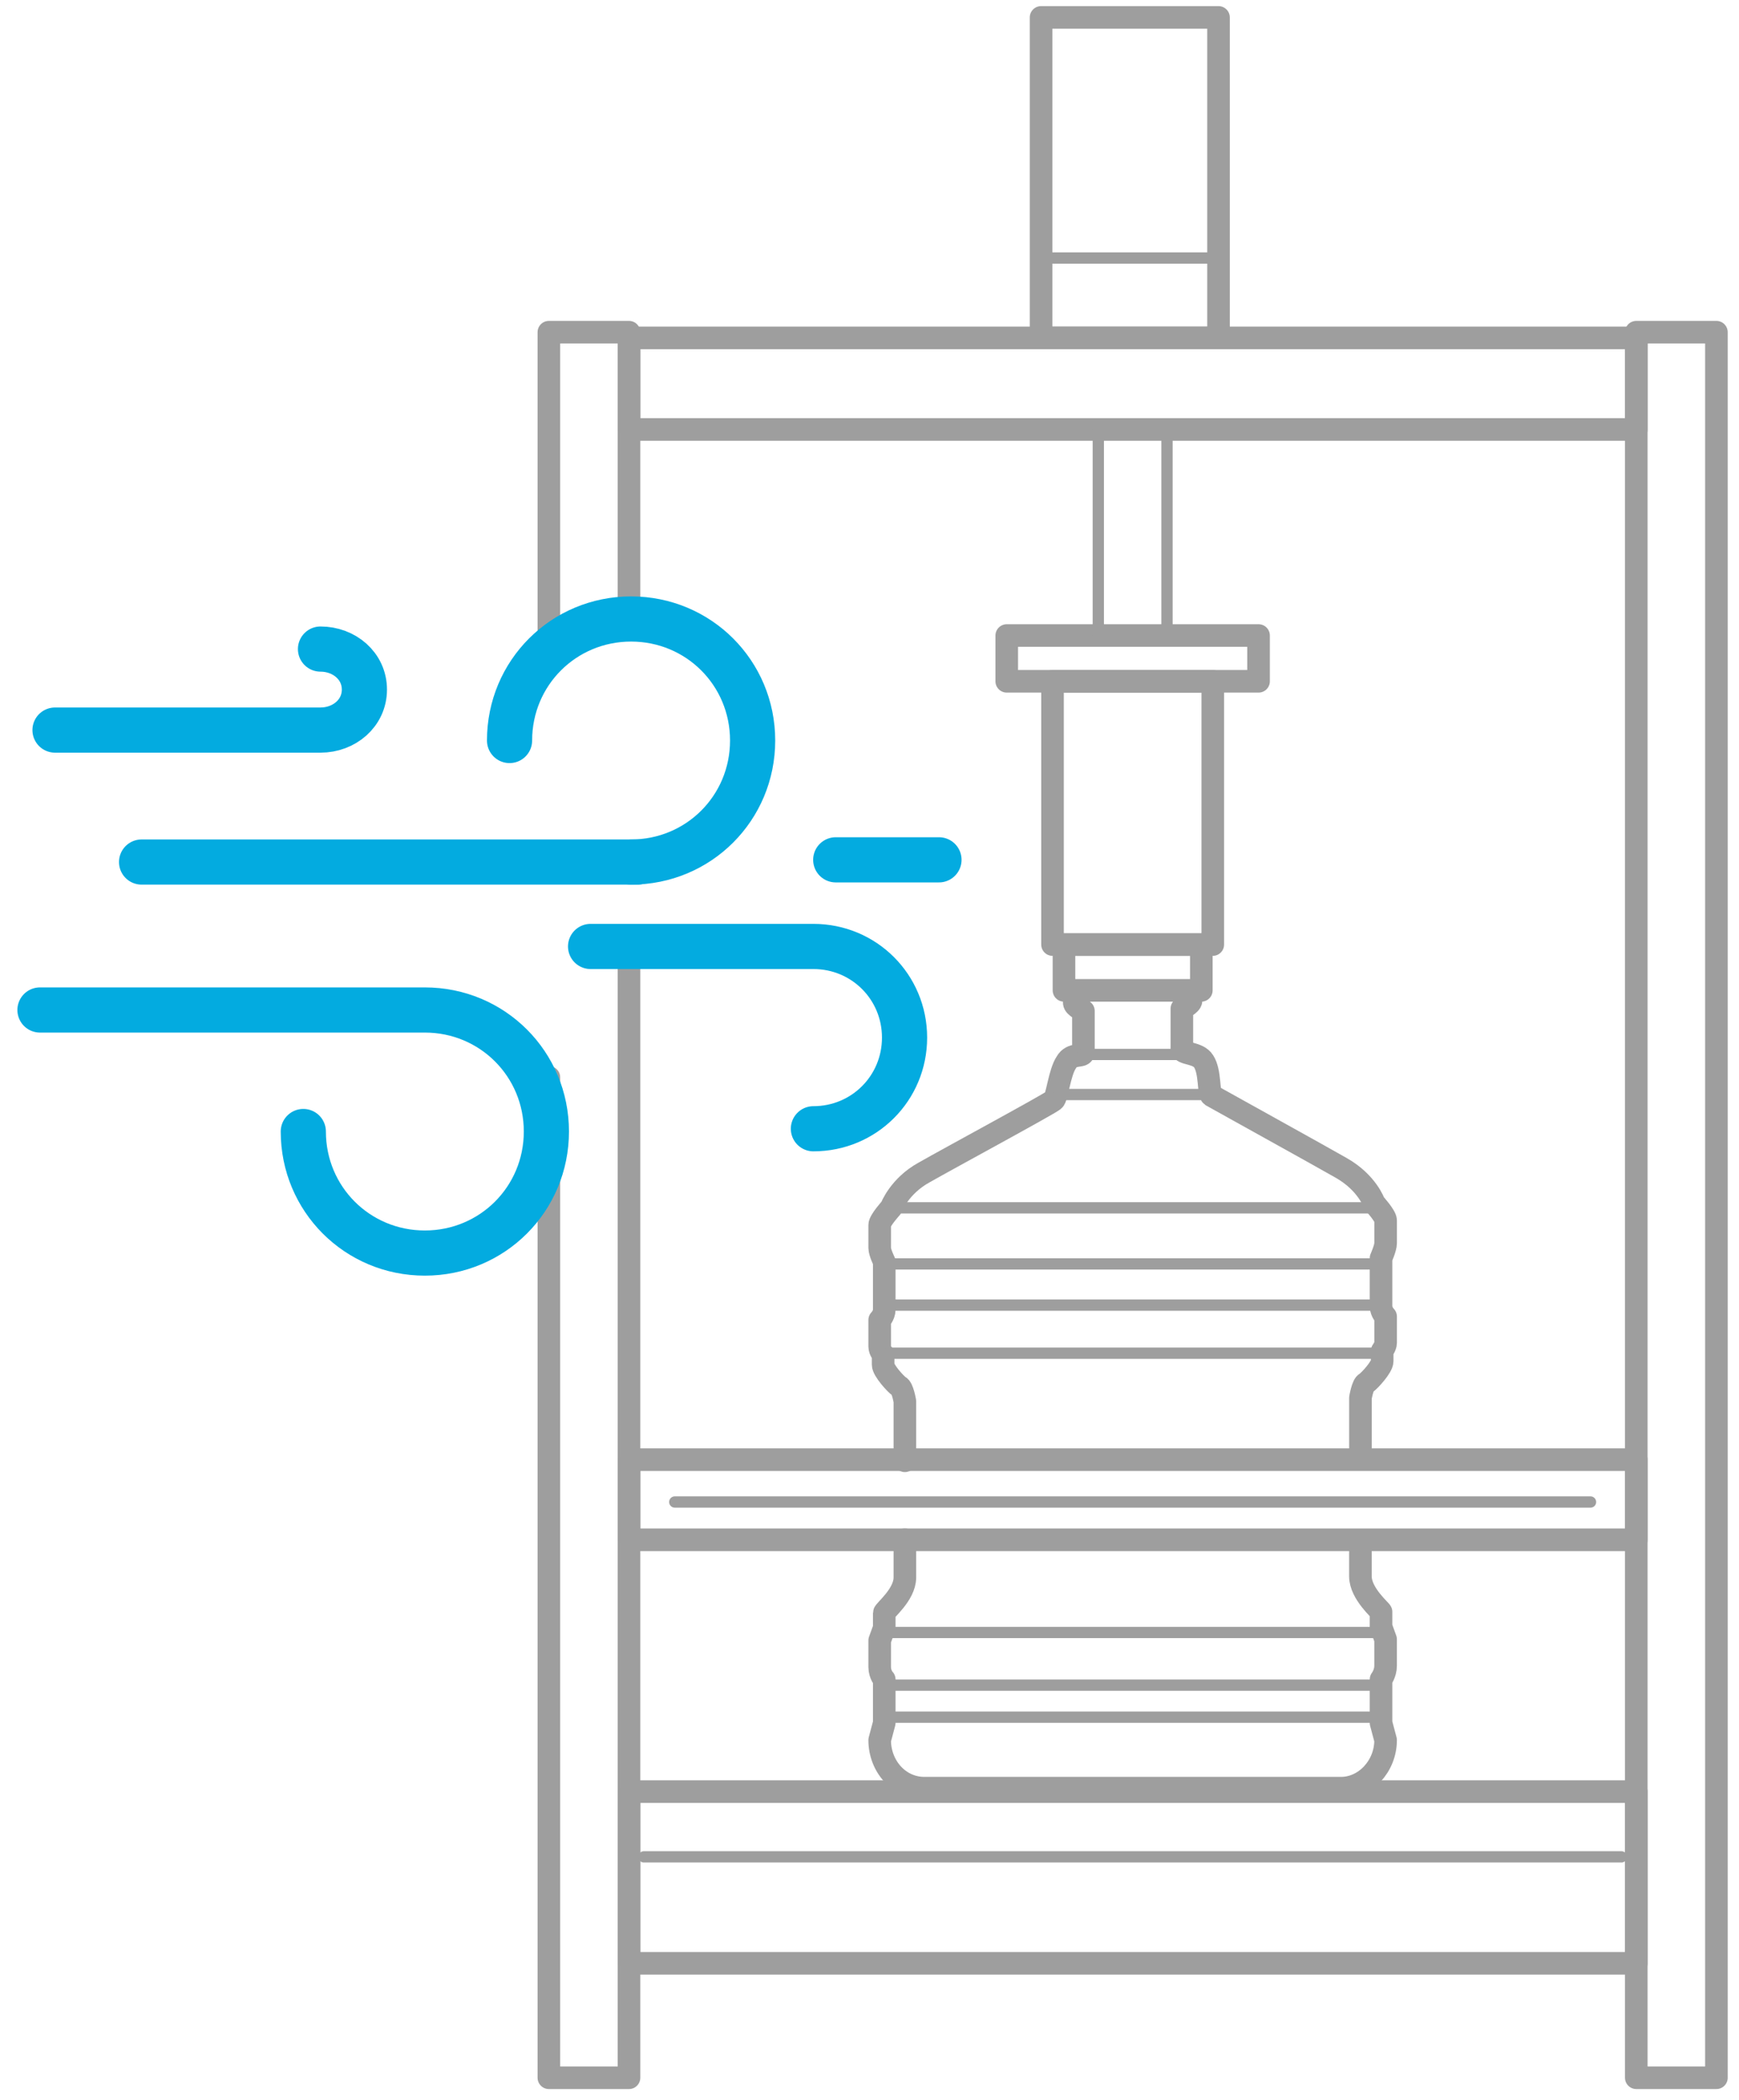 <svg width="77" height="93" viewBox="0 0 77 93" fill="none" xmlns="http://www.w3.org/2000/svg">
<path d="M47.567 44.206C47.567 44.206 47.567 44.308 47.567 44.409C47.567 44.561 47.972 44.764 47.972 44.764V45.778C47.972 45.778 47.972 46.133 47.972 46.589C47.972 46.842 47.465 46.589 47.212 47.045C46.908 47.501 46.806 48.616 46.654 48.717C46.401 48.92 41.992 51.302 40.927 51.91C39.812 52.519 39.458 53.481 39.458 53.481C39.458 53.481 38.951 54.039 38.951 54.242C38.951 54.444 38.951 55.053 38.951 55.255C38.951 55.458 39.153 55.864 39.153 55.864C39.153 55.864 39.153 57.688 39.153 57.992C39.153 58.246 38.951 58.448 38.951 58.448C38.951 58.448 38.951 59.411 38.951 59.614C38.951 59.817 39.103 59.969 39.103 59.969C39.103 59.969 39.103 60.172 39.103 60.425C39.103 60.678 39.66 61.287 39.812 61.388C39.964 61.439 40.066 62.047 40.066 62.047V64.682" stroke="#9E9E9E" stroke-linecap="round" stroke-linejoin="round"/>
<path d="M40.066 68.179V69.852C40.066 70.612 39.153 71.322 39.153 71.423C39.153 71.575 39.153 72.082 39.153 72.082L38.951 72.639C38.951 72.639 38.951 73.451 38.951 73.805C38.951 74.16 39.153 74.363 39.153 74.363V76.289L38.951 77.049C38.951 78.215 39.812 79.178 40.927 79.178H59.376C60.44 79.178 61.352 78.215 61.352 77.049L61.15 76.289V74.363C61.15 74.363 61.352 74.109 61.352 73.755C61.352 73.4 61.352 72.589 61.352 72.589L61.15 72.031C61.15 72.031 61.15 71.423 61.15 71.373C61.15 71.322 60.237 70.561 60.237 69.801V68.23" stroke="#9E9E9E" stroke-linecap="round" stroke-linejoin="round"/>
<path d="M52.737 44.105C52.737 44.105 52.737 44.206 52.737 44.308C52.737 44.46 52.331 44.662 52.331 44.662V45.625C52.331 45.625 52.331 45.879 52.331 46.436C52.331 46.69 53.041 46.588 53.294 46.994C53.598 47.45 53.497 48.413 53.649 48.514C54.004 48.717 58.312 51.099 59.376 51.707C60.542 52.366 60.846 53.279 60.846 53.279C60.846 53.279 61.353 53.836 61.353 54.039C61.353 54.241 61.353 54.85 61.353 55.052C61.353 55.255 61.15 55.711 61.15 55.711C61.15 55.711 61.15 57.536 61.15 57.84C61.15 58.093 61.353 58.296 61.353 58.296C61.353 58.296 61.353 59.31 61.353 59.462C61.353 59.614 61.201 59.817 61.201 59.817C61.201 59.817 61.201 60.019 61.201 60.273C61.201 60.526 60.643 61.134 60.491 61.236C60.339 61.286 60.238 61.895 60.238 61.895V64.581" stroke="#9E9E9E" stroke-linecap="round" stroke-linejoin="round"/>
<path d="M39.306 53.481H60.795" stroke="#9E9E9E" stroke-width="0.5" stroke-linecap="round" stroke-linejoin="round"/>
<path d="M47.922 46.69H52.23" stroke="#9E9E9E" stroke-width="0.5" stroke-linecap="round" stroke-linejoin="round"/>
<path d="M46.857 48.464H53.649" stroke="#9E9E9E" stroke-width="0.5" stroke-linecap="round" stroke-linejoin="round"/>
<path d="M39.306 59.918H61.15" stroke="#9E9E9E" stroke-width="0.5" stroke-linecap="round" stroke-linejoin="round"/>
<path d="M39.306 55.965H61.15" stroke="#9E9E9E" stroke-width="0.5" stroke-linecap="round" stroke-linejoin="round"/>
<path d="M39.306 57.789H61.15" stroke="#9E9E9E" stroke-width="0.5" stroke-linecap="round" stroke-linejoin="round"/>
<path d="M39.153 72.285H61.15" stroke="#9E9E9E" stroke-width="0.5" stroke-linecap="round" stroke-linejoin="round"/>
<path d="M39.306 74.616H61.15" stroke="#9E9E9E" stroke-width="0.5" stroke-linecap="round" stroke-linejoin="round"/>
<path d="M39.306 76.035H61.15" stroke="#9E9E9E" stroke-width="0.5" stroke-linecap="round" stroke-linejoin="round"/>
<path d="M72.452 79.329H27.851V86.932H72.452V79.329Z" stroke="#9E9E9E" stroke-linecap="round" stroke-linejoin="round"/>
<path d="M72.452 64.632H27.851V68.179H72.452V64.632Z" stroke="#9E9E9E" stroke-linecap="round" stroke-linejoin="round"/>
<path d="M72.452 14.962H27.851V19.017H72.452V14.962Z" stroke="#9E9E9E" stroke-linecap="round" stroke-linejoin="round"/>
<path d="M27.851 42.057V92H24.303V47.704M27.851 27.137V14.709H24.303V28.192" stroke="#9E9E9E" stroke-linecap="round" stroke-linejoin="round"/>
<path d="M76 14.709H72.452V92H76V14.709Z" stroke="#9E9E9E" stroke-linecap="round" stroke-linejoin="round"/>
<path d="M28.51 82.219H71.793" stroke="#9E9E9E" stroke-width="0.5" stroke-linecap="round" stroke-linejoin="round"/>
<path d="M29.878 66.507H70.425" stroke="#9E9E9E" stroke-width="0.5" stroke-linecap="round" stroke-linejoin="round"/>
<path d="M53.7 30.167H46.604V41.824H53.7V30.167Z" stroke="#9E9E9E" stroke-linecap="round" stroke-linejoin="round"/>
<path d="M55.727 28.14H44.577V30.167H55.727V28.14Z" stroke="#9E9E9E" stroke-linecap="round" stroke-linejoin="round"/>
<path d="M53.193 41.825H47.111V43.852H53.193V41.825Z" stroke="#9E9E9E" stroke-linecap="round" stroke-linejoin="round"/>
<path d="M51.672 19.017H48.631V28.14H51.672V19.017Z" stroke="#9E9E9E" stroke-width="0.5" stroke-linecap="round" stroke-linejoin="round"/>
<path d="M53.953 0.771H46.097V14.962H53.953V0.771Z" stroke="#9E9E9E" stroke-linecap="round" stroke-linejoin="round"/>
<path d="M46.097 11.425H53.953" stroke="#9E9E9E" stroke-width="0.5" stroke-linecap="round" stroke-linejoin="round"/>
<path d="M36.016 49.98C38.258 49.98 40.052 48.186 40.052 45.944C40.052 43.701 38.258 41.908 36.016 41.908L26.15 41.908" stroke="#03ABE0" stroke-width="2" stroke-linecap="round" stroke-linejoin="round"/>
<path d="M14.191 28.74C15.238 28.74 16.135 29.487 16.135 30.533C16.135 31.58 15.238 32.327 14.191 32.327L2.436 32.327" stroke="#03ABE0" stroke-width="2" stroke-linecap="round" stroke-linejoin="round"/>
<path d="M28.243 38.17L6.269 38.17" stroke="#03ABE0" stroke-width="2" stroke-linecap="round" stroke-linejoin="round"/>
<path d="M22.562 32.789C22.562 29.799 24.954 27.408 27.944 27.408C30.934 27.408 33.325 29.799 33.325 32.789C33.325 35.779 30.934 38.17 27.944 38.17" stroke="#03ABE0" stroke-width="2" stroke-linecap="round" stroke-linejoin="round"/>
<path d="M13.43 50.102C13.43 53.092 15.822 55.484 18.812 55.484C21.801 55.484 24.193 53.092 24.193 50.102C24.193 47.113 21.801 44.721 18.812 44.721L1.77 44.721" stroke="#03ABE0" stroke-width="2" stroke-linecap="round" stroke-linejoin="round"/>
<path d="M37.005 38.072L41.576 38.072" stroke="#03ABE0" stroke-width="2" stroke-linecap="round" stroke-linejoin="round"/>
</svg>
